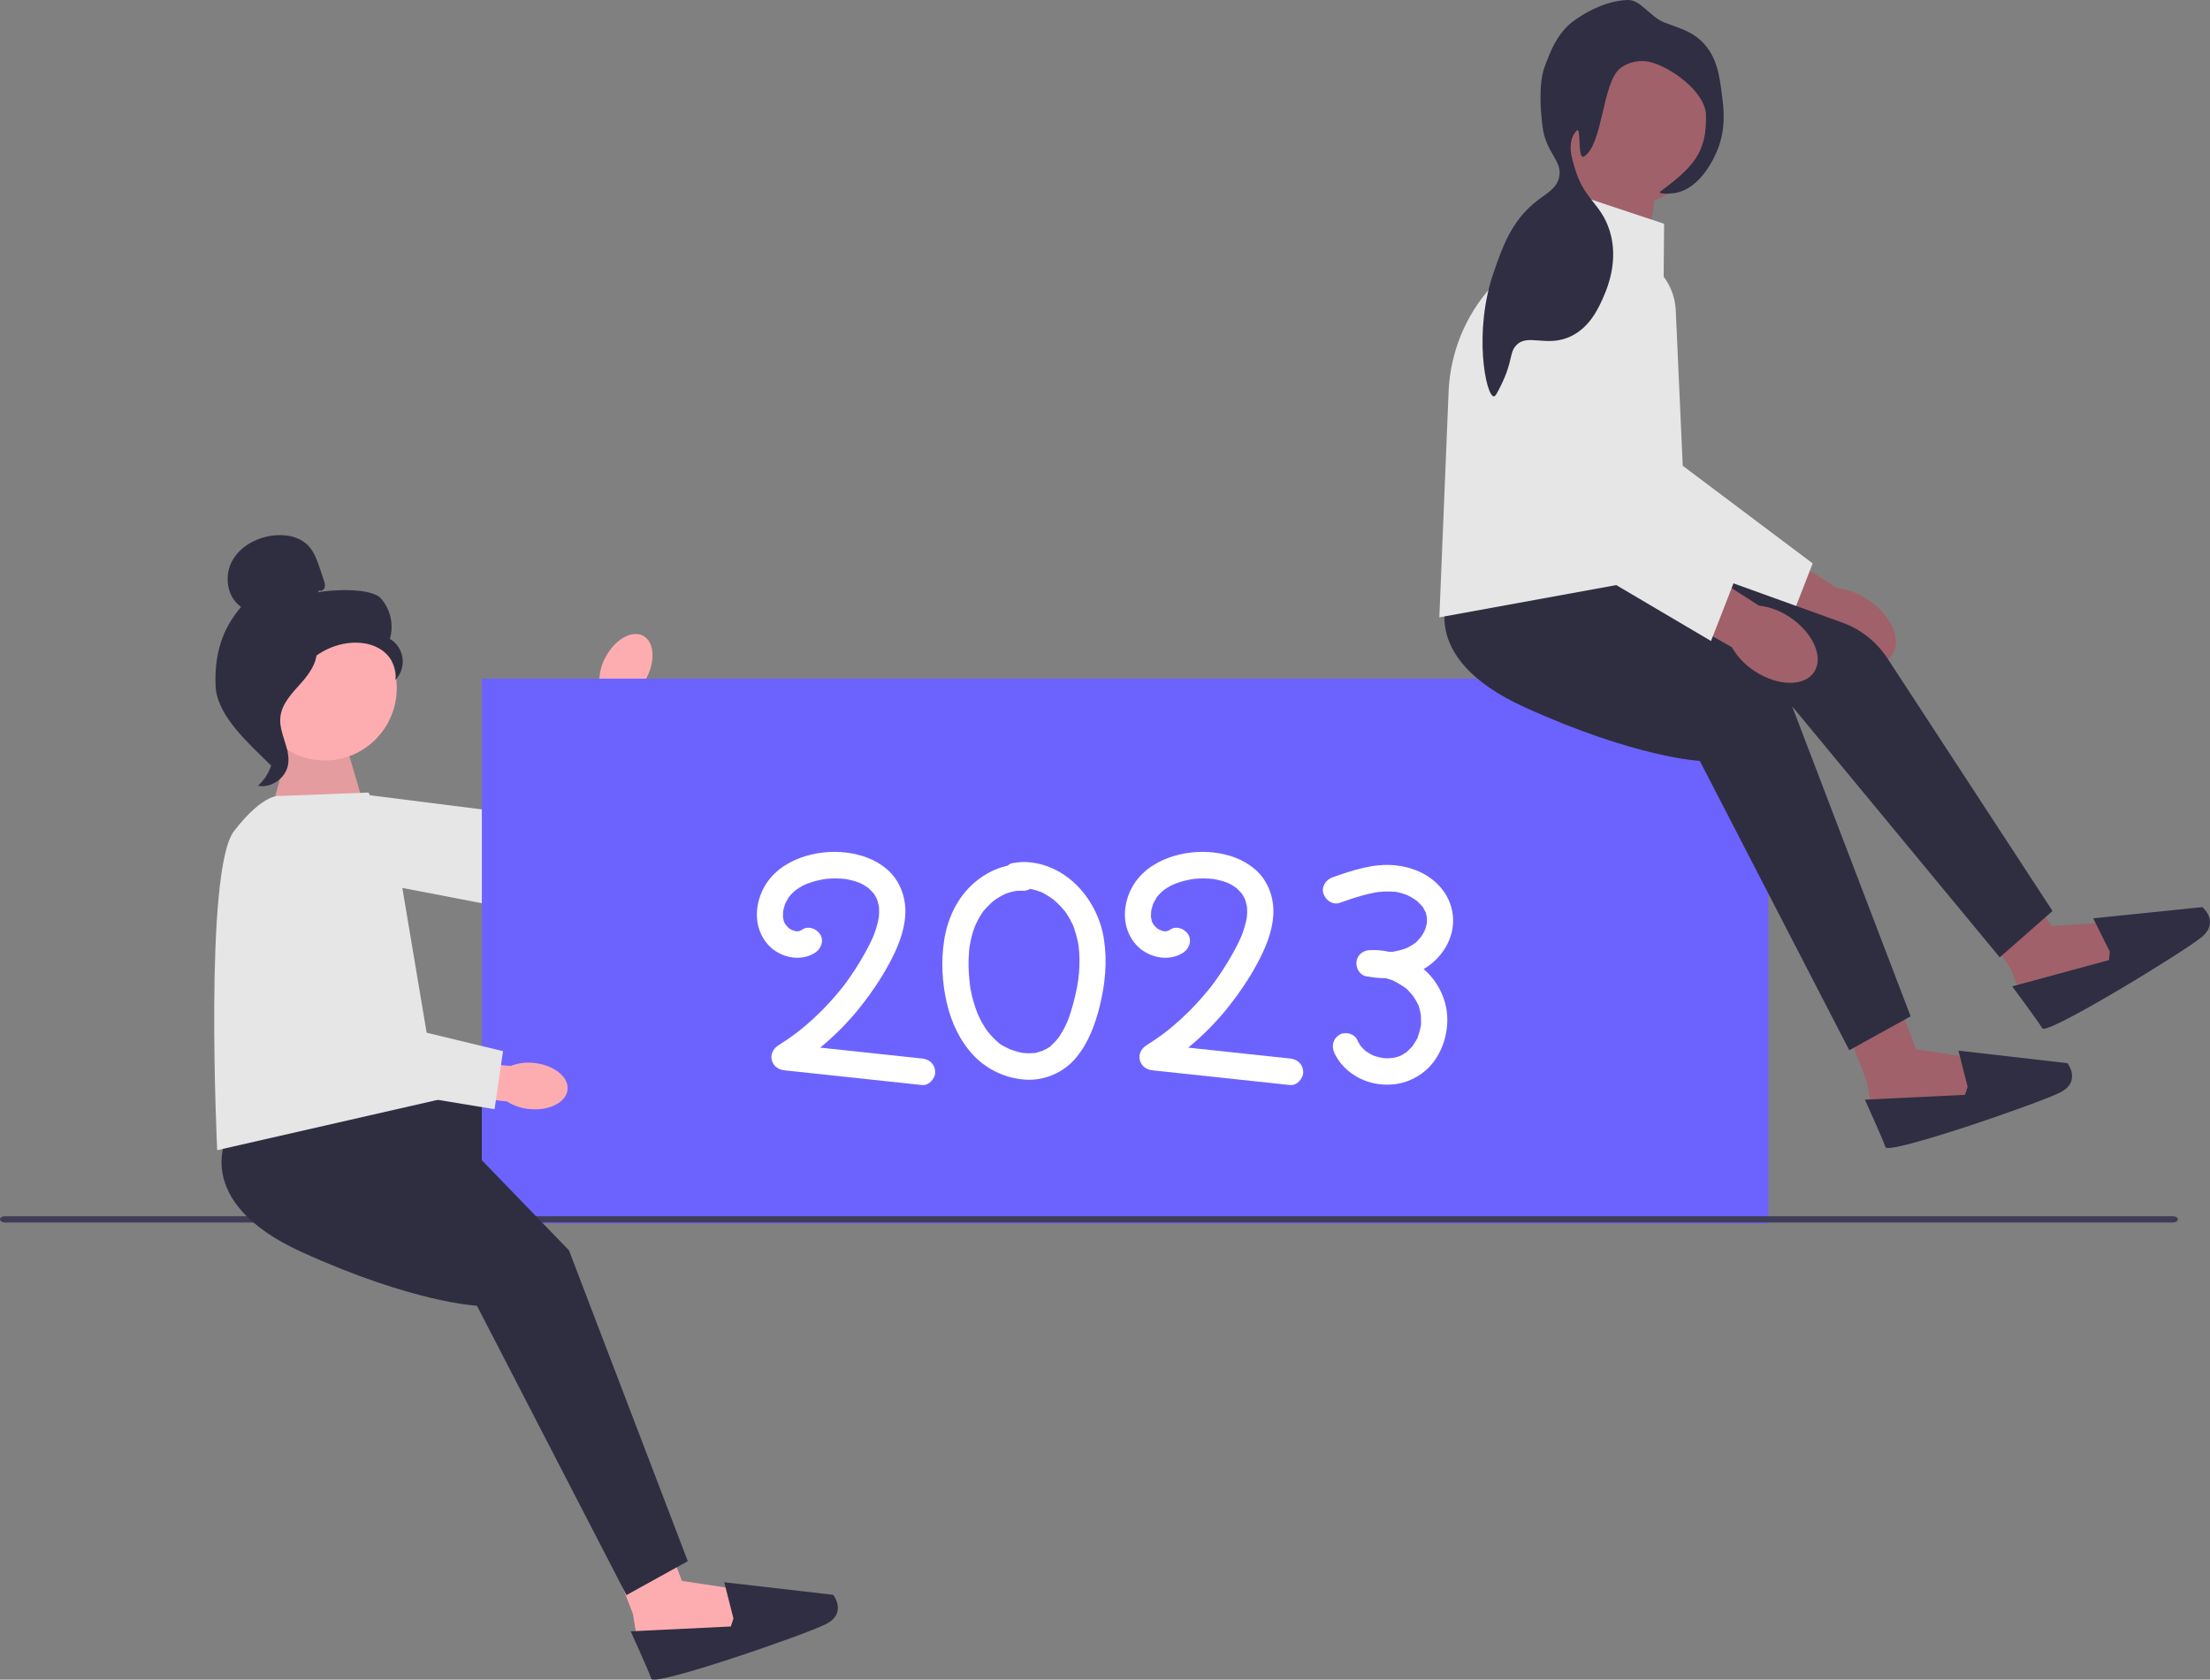 <svg width="855" height="650" viewBox="0 0 855 650" fill="none" xmlns="http://www.w3.org/2000/svg">
<rect x="0" y="0" width="855" height="650" fill="#808080" stroke="none"/>
<g id="2023 1" clip-path="url(#clip0_1_2)">
<path id="Vector" d="M338.438 455.791L360.8 457.834L388.572 472.075L393.152 455.56L397.152 434.651L388.819 424.741L374.424 434.651L344.327 431.347L338.438 455.791Z" fill="#FDADB0"/>
<path id="Vector_2" d="M154.87 424.092L137.681 474.83L261.343 439.156L341.168 461.617L352.945 435.853L264.615 398.198L196.185 426.268L154.87 424.092Z" fill="#2F2E41"/>
<path id="Vector_3" d="M391.081 433.756L393.699 435.738L377.449 466.79C377.449 466.79 388.426 473.256 391.697 473.256C394.969 473.256 406.13 409.313 404.822 399.869C403.513 390.425 395.007 393.458 395.007 393.458L376.646 432.621L391.081 433.756Z" fill="#2F2E41"/>
<g id="Group">
<path id="uuid-2097ce6a-60e4-4070-b039-3848d94fc891-44" d="M231.874 262.921L216.517 291.793L227.726 298.265L243.865 269.606C246.401 267.842 248.481 265.49 249.933 262.748C253.659 255.935 253.198 248.474 248.905 246.08C244.612 243.687 238.113 247.268 234.389 254.08C232.864 256.782 232.001 259.813 231.874 262.921Z" fill="#FDADB0"/>
<path id="Vector_4" d="M118.662 336.496L196.589 351.499L244.662 275.282L225.51 263.386L188.536 313.5L118.265 304.608L118.662 336.496Z" fill="#E6E6E6"/>
</g>
<path id="Vector_5" d="M684.17 262.627H186.412V473.481H684.17V262.627Z" fill="#6C63FF"/>
<path id="Vector_6" d="M104.065 316.71L112.571 286.321L133.509 286.982L140.706 311.425L104.065 316.71Z" fill="#FDADB0"/>
<path id="Vector_7" opacity="0.1" d="M104.065 316.71L112.571 286.321L133.509 286.982L140.706 311.425L104.065 316.71Z" fill="black"/>
<g id="Group_2">
<path id="Vector_8" d="M125.7 294.299C141.057 294.299 153.506 281.729 153.506 266.224C153.506 250.719 141.057 238.15 125.7 238.15C110.343 238.15 97.894 250.719 97.894 266.224C97.894 281.729 110.343 294.299 125.7 294.299Z" fill="#FDADB0"/>
<path id="Vector_9" d="M123.481 228.48L123.06 229.208C128.499 228.117 143.612 227.411 147.338 231.558C151.064 235.705 152.439 241.87 150.834 247.23C153.473 248.787 155.338 251.616 155.741 254.677C156.144 257.737 155.076 260.96 152.93 263.159C153.759 258.819 151.446 254.254 147.874 251.699C144.302 249.145 139.698 248.393 135.34 248.808C127.428 249.561 119.952 254.1 115.584 260.803C111.963 266.36 110.045 273.617 104.279 276.835C103.087 277.5 106.217 280.057 105.415 281.169C104.144 282.931 105.196 280.109 106.453 281.881C107.71 283.653 106.256 285.881 107.271 287.805C108.286 289.728 106.608 295.023 104.762 296.153C96.496 287.88 83.821 277.072 83.4 265.328C82.979 253.585 85.646 243.716 93.298 234.861C87.929 231.257 86.664 223.196 89.635 217.419C92.606 211.642 98.911 208.148 105.301 207.283C110.277 206.609 115.805 207.539 119.283 211.194C121.587 213.616 122.716 216.909 123.78 220.091C124.28 221.587 124.781 223.082 125.281 224.578C125.579 225.469 125.879 226.429 125.621 227.333C125.363 228.237 124.285 228.954 123.481 228.48Z" fill="#2F2E41"/>
<path id="Vector_10" d="M122.636 248.971L122.132 249.323C123.794 254.526 120.401 259.929 116.788 264C113.175 268.071 108.925 272.262 108.446 277.707C107.902 283.888 112.493 289.79 111.451 295.905C110.555 301.158 104.949 305.084 99.762 304.091C105.011 299.566 107.16 291.71 104.955 285.107C103.606 281.067 100.783 277.411 100.719 273.149C100.655 268.932 103.307 265.229 105.839 261.875C110.231 256.057 115.432 249.756 122.636 248.971Z" fill="#2F2E41"/>
</g>
<path id="Vector_11" d="M840.655 470.655H1.911C0.851 470.655 0 471.199 0 471.876C0 472.553 0.851 473.097 1.911 473.097H840.655C841.715 473.097 842.566 472.553 842.566 471.876C842.566 471.199 841.715 470.655 840.655 470.655Z" fill="#3F3D56"/>
<path id="Vector_12" d="M637.553 93.645L641.489 68.807L614.921 57.878L610.985 95.632L637.553 93.645Z" fill="#A0616A"/>
<g id="Group_3">
<path id="uuid-c40af7bd-5eb1-4e7e-b95c-4d1ae58f7257-45" d="M709.101 252.968C718.087 258.902 728.404 259.031 732.143 253.256C735.883 247.481 731.629 237.991 722.639 232.055C719.08 229.635 714.998 228.11 710.736 227.608L672.345 202.95L661.269 221.386L700.291 243.738C702.455 247.481 705.476 250.646 709.101 252.968Z" fill="#A0616A"/>
<path id="Vector_13" d="M623.222 97.871C609.149 99.037 599.357 112.511 602.477 126.415L618.495 197.799L692.216 241.314L701.289 218.029L651.008 180.24L648.316 120.176C647.721 106.905 636.334 96.784 623.222 97.871Z" fill="#E6E6E6"/>
</g>
<g id="Group_4">
<path id="Vector_14" d="M762.259 351.323L777.87 374.901L780.776 382.288L789.336 387.753L821.807 372.535L814.772 356.981L793.692 358.386L785.029 344.967L762.259 351.323Z" fill="#A0616A"/>
<path id="Vector_15" d="M816.247 368.293L815.923 371.543L778.468 381.712C778.468 381.712 788.469 395.151 790.141 397.947C791.814 400.743 844.434 368.66 851.683 362.714C858.932 356.768 852.041 351.048 852.041 351.048L809.818 355.375L816.247 368.293Z" fill="#2F2E43"/>
</g>
<path id="Vector_16" d="M589.548 219.706L585.389 229.631C585.389 229.631 576.316 257.877 622.817 267.802C669.318 277.726 693.513 273.528 693.513 273.528L773.662 370.483L794.077 352.542L730.222 254.794C726.027 248.372 719.878 243.5 712.702 240.913L616.512 206.233L589.548 219.706Z" fill="#2F2E41"/>
<g id="Group_5">
<path id="Vector_17" d="M712.071 392.387L722.345 418.783L723.624 426.625L730.833 433.808L765.771 425.929L762.183 409.218L741.29 406.053L735.66 391.078L712.071 392.387Z" fill="#A0616A"/>
<path id="Vector_18" d="M761.235 420.587L760.232 423.693L721.491 425.566C721.491 425.566 728.424 440.848 729.468 443.94C730.512 447.032 788.696 427.014 797.034 422.765C805.372 418.516 799.847 411.444 799.847 411.444L757.682 406.583L761.235 420.587Z" fill="#2F2E43"/>
</g>
<path id="Vector_19" d="M567.404 219.495L561.245 228.296C561.245 228.296 546.416 253.941 589.752 273.647C633.089 293.353 657.615 294.459 657.615 294.459L715.447 406.437L739.181 393.304L693.209 272.999L648.396 231.479L567.404 219.495Z" fill="#2F2E41"/>
<g id="Group_6">
<path id="Vector_20" d="M234.588 598.124L244.862 624.52L246.142 632.362L253.351 639.545L288.289 631.665L284.7 614.955L263.808 611.79L258.177 596.815L234.588 598.124Z" fill="#FDADB0"/>
<path id="Vector_21" d="M283.752 626.324L282.749 629.43L244.008 631.303C244.008 631.303 250.942 646.585 251.985 649.677C253.029 652.769 311.213 632.751 319.551 628.502C327.889 624.252 322.364 617.181 322.364 617.181L280.199 612.319L283.752 626.324Z" fill="#2F2E43"/>
</g>
<path id="Vector_22" d="M94.314 430.35L88.155 439.151C88.155 439.151 73.326 464.795 116.662 484.501C159.999 504.208 184.525 505.314 184.525 505.314L242.358 617.292L266.092 604.158L220.119 483.854L161.73 423.465L94.314 430.35Z" fill="#2F2E41"/>
<path id="Vector_23" d="M643.806 86.6L609.403 75.149L576.992 110.965C566.915 122.101 561.051 136.47 560.433 151.541L556.853 238.903L642.672 223.253C642.672 223.253 643.806 86.6 643.806 86.6Z" fill="#E6E6E6"/>
<g id="Group_7">
<path id="uuid-95e9a552-5b77-4d28-a5fe-15ca0c9b439e-46" d="M678.838 259.718C687.824 265.652 698.141 265.781 701.881 260.006C705.62 254.231 701.366 244.741 692.376 238.806C688.817 236.385 684.735 234.86 680.473 234.359L642.082 209.701L631.006 228.137L670.028 250.488C672.192 254.231 675.213 257.396 678.838 259.718Z" fill="#A0616A"/>
<path id="Vector_24" d="M592.959 104.622C578.886 105.788 569.094 119.261 572.214 133.166L588.232 204.549L661.953 248.064L671.026 224.78L620.745 186.99L618.053 126.926C617.458 113.655 606.072 103.535 592.959 104.622Z" fill="#E6E6E6"/>
</g>
<path id="Vector_25" d="M629.871 79.296C646.653 79.296 660.257 65.56 660.257 48.616C660.257 31.672 646.653 17.936 629.871 17.936C613.09 17.936 599.485 31.672 599.485 48.616C599.485 65.56 613.09 79.296 629.871 79.296Z" fill="#A0616A"/>
<path id="Vector_26" d="M644.328 8.867C651.021 11.242 654.851 12.602 658.359 16.014C664.285 21.778 665.263 29.481 666.171 36.638C666.882 42.237 667.801 49.476 664.554 57.747C663.446 60.57 658.07 73.146 647.781 74.735C645.76 75.047 641.016 75.129 642.383 74.11C655.039 64.676 660.44 58.981 659.997 44.442C659.722 35.409 646.05 25.655 637.932 23.902C634.512 23.163 629.96 23.838 626.695 26.544C619.872 32.2 620.163 55.586 612.969 60.474C610.01 62.485 611.982 48.333 609.897 50.628C605.783 55.156 608.422 62.091 609.161 64.732C612.667 77.259 619.278 78.485 622.703 89.183C626.4 100.733 621.747 111.606 620.643 114.185C618.723 118.671 615.429 126.369 607.902 130.062C598.348 134.75 590.817 128.645 586.376 133.879C583.893 136.804 585.236 139.903 580.751 149.002C579.287 151.973 578.555 153.458 577.907 153.406C574.841 153.156 569.876 128.372 577.906 105.291C581.276 95.604 584.577 86.114 593.427 78.693C598.106 74.77 602.03 73.358 603.147 68.776C604.743 62.231 598.117 59.437 596.789 49.109C595.88 42.046 595.243 31.945 597.713 25.47C600.045 19.356 602.07 14.048 607.37 9.236C608.643 8.08 618.918 0.223 629.812 0.001C634.828 -0.101 638.513 6.804 644.328 8.867Z" fill="#2F2E43"/>
<g id="Group_8">
<path id="Vector_27" d="M332.583 341.658C332.598 341.665 332.612 341.672 332.627 341.679C332.616 341.673 332.605 341.668 332.595 341.663C332.591 341.661 332.587 341.659 332.583 341.658Z" fill="white"/>
<path id="Vector_28" d="M309.797 360.085C309.635 360.06 309.484 360.124 309.39 360.198C309.534 360.157 309.662 360.125 309.758 360.109C309.771 360.101 309.784 360.093 309.797 360.085Z" fill="white"/>
<path id="Vector_29" d="M356.727 409.639C343.593 408.233 330.46 406.828 317.326 405.422C323.205 400.583 328.576 395.114 333.284 389.116C337.249 384.066 340.849 378.754 343.907 373.093C347.179 367.035 349.978 360.5 350.26 353.509C350.517 347.121 348.019 340.53 343.118 336.37C338.616 332.55 333.214 330.66 327.438 329.94C315.759 328.485 301.13 332.643 295.355 343.833C291.797 350.728 291.704 359.198 296.877 365.287C301.299 370.493 309.623 372.517 315.477 368.602C317.69 367.122 318.844 364.002 317.3 361.583C315.877 359.355 312.718 358.158 310.348 359.743C310.169 359.863 309.981 359.97 309.798 360.085C309.831 360.09 309.864 360.09 309.897 360.103C309.874 360.094 309.822 360.099 309.759 360.109C309.73 360.127 309.7 360.144 309.672 360.163C309.245 360.449 309.237 360.321 309.39 360.198C309.159 360.265 308.91 360.349 308.742 360.406C308.576 360.407 308.41 360.416 308.244 360.412C308.132 360.409 307.762 360.348 307.662 360.339C307.565 360.316 307.482 360.296 307.45 360.287C307.238 360.232 306.643 359.925 306.366 359.902C306.346 359.892 306.325 359.882 306.305 359.872C306.116 359.77 305.929 359.663 305.746 359.55C305.566 359.44 305.395 359.314 305.215 359.203C305.212 359.201 305.211 359.199 305.209 359.197C304.842 358.833 304.481 358.472 304.127 358.097C304.022 357.88 303.841 357.665 303.723 357.46C303.614 357.269 303.521 357.069 303.414 356.877C303.319 356.707 303.276 356.633 303.254 356.599C303.135 356.15 303.053 355.581 303.009 355.369C302.982 355.239 302.924 355.03 302.895 354.844C302.908 354.643 302.919 354.418 302.917 354.304C302.904 353.754 302.934 353.21 302.972 352.663C302.973 352.659 302.974 352.658 302.975 352.654C303.052 352.348 303.095 352.03 303.169 351.722C303.303 351.165 303.467 350.614 303.657 350.073C303.681 350.005 303.707 349.911 303.731 349.818C303.845 349.54 304 349.262 304.13 349.011C304.394 348.501 304.682 348.004 304.992 347.521C305.09 347.369 305.198 347.157 305.319 346.978C305.356 346.945 305.393 346.91 305.428 346.869C305.844 346.396 306.249 345.926 306.7 345.487C306.899 345.294 307.102 345.105 307.308 344.921C307.455 344.79 307.664 344.618 307.783 344.52C308.753 343.809 309.774 343.172 310.844 342.624C311.069 342.508 311.906 342.145 312.026 342.079C312.674 341.83 313.323 341.585 313.986 341.378C315.162 341.011 316.358 340.714 317.565 340.475C318.124 340.363 318.712 340.229 319.286 340.167C319.314 340.164 319.329 340.163 319.363 340.159C319.693 340.125 320.022 340.087 320.352 340.058C322.55 339.866 324.717 339.95 326.91 340.137C327.083 340.166 327.257 340.193 327.43 340.223C327.985 340.321 328.538 340.435 329.086 340.565C330.17 340.824 331.241 341.147 332.284 341.543C332.258 341.533 332.419 341.594 332.583 341.658C332.376 341.557 332.227 341.475 332.595 341.663C332.748 341.722 332.9 341.782 332.899 341.787C332.894 341.803 332.761 341.743 332.628 341.68C332.667 341.699 332.689 341.711 332.739 341.736C333.175 341.96 333.617 342.169 334.045 342.41C334.515 342.675 334.976 342.958 335.423 343.261C335.587 343.372 335.746 343.49 335.908 343.603C335.917 343.611 335.922 343.616 335.932 343.625C336.657 344.291 337.293 345.018 337.979 345.714C338.087 345.884 338.205 346.048 338.313 346.219C338.671 346.784 338.964 347.374 339.268 347.97C339.273 347.979 339.274 347.981 339.278 347.989C339.35 348.198 339.431 348.448 339.451 348.508C339.676 349.197 339.826 349.891 339.985 350.596C340.004 350.681 340.016 350.734 340.03 350.792C340.058 351.052 340.069 351.32 340.083 351.573C340.127 352.362 340.123 353.153 340.076 353.942C340.059 354.231 340.027 354.518 340.008 354.807C340.004 354.879 340.001 354.934 339.998 354.987C339.986 355.041 339.974 355.101 339.959 355.176C339.843 355.754 339.744 356.333 339.611 356.907C339.257 358.432 338.786 359.928 338.239 361.393C338.108 361.743 337.971 362.089 337.834 362.437C337.831 362.445 337.829 362.449 337.825 362.457C337.526 363.138 337.219 363.814 336.896 364.484C336.278 365.769 335.615 367.032 334.933 368.283C333.664 370.608 332.308 372.885 330.868 375.108C330.15 376.216 329.412 377.311 328.653 378.391C328.294 378.903 327.93 379.411 327.562 379.915C327.358 380.195 327.152 380.474 326.945 380.753C326.893 380.822 326.584 381.23 326.434 381.43C326.286 381.619 326.1 381.86 326.099 381.861C325.842 382.188 325.584 382.513 325.324 382.837C324.847 383.43 324.363 384.017 323.874 384.599C322.941 385.709 321.985 386.8 321.007 387.87C318.964 390.105 316.824 392.25 314.594 394.295C313.483 395.315 312.349 396.31 311.194 397.279C310.67 397.718 310.141 398.153 309.608 398.582C309.377 398.768 309.144 398.951 308.911 399.135C308.812 399.211 308.556 399.409 308.375 399.546C305.985 401.359 303.513 403.057 300.972 404.647C299.126 405.803 297.937 408.256 298.637 410.44C299.38 412.758 301.206 413.957 303.537 414.207C321.267 416.104 338.997 418.001 356.727 419.899C359.379 420.182 361.922 417.337 361.808 414.769C361.674 411.747 359.568 409.943 356.727 409.639ZM303.532 357.188C303.428 357.133 303.339 356.913 303.264 356.642C303.341 356.804 303.538 357.192 303.532 357.188ZM339.157 347.686C339.169 347.684 339.22 347.822 339.276 347.984C339.207 347.841 339.139 347.688 339.157 347.686ZM339.297 348.026C339.456 348.34 339.388 348.214 339.297 348.026ZM337.836 362.433C338.209 361.585 337.913 362.24 337.836 362.433Z" fill="white"/>
<path id="Vector_30" d="M474.961 341.658C474.975 341.665 474.989 341.672 475.004 341.679C474.993 341.673 474.982 341.668 474.972 341.663C474.968 341.661 474.965 341.66 474.961 341.658Z" fill="white"/>
<path id="Vector_31" d="M452.174 360.085C452.012 360.06 451.862 360.124 451.768 360.198C451.911 360.157 452.04 360.125 452.135 360.109C452.148 360.101 452.161 360.093 452.174 360.085Z" fill="white"/>
<path id="Vector_32" d="M499.105 409.639C485.971 408.233 472.837 406.828 459.703 405.422C465.582 400.583 470.954 395.114 475.662 389.116C479.626 384.066 483.227 378.754 486.284 373.093C489.557 367.035 492.355 360.5 492.637 353.509C492.895 347.121 490.396 340.53 485.495 336.37C480.993 332.55 475.591 330.66 469.816 329.94C458.136 328.485 443.508 332.643 437.733 343.833C434.174 350.728 434.082 359.198 439.255 365.287C443.677 370.493 452.001 372.517 457.855 368.602C460.067 367.122 461.222 364.002 459.677 361.583C458.255 359.355 455.096 358.158 452.726 359.743C452.546 359.863 452.358 359.97 452.175 360.085C452.208 360.09 452.241 360.09 452.274 360.103C452.252 360.094 452.199 360.099 452.136 360.109C452.107 360.127 452.077 360.144 452.049 360.163C451.622 360.449 451.614 360.321 451.768 360.198C451.537 360.265 451.287 360.349 451.12 360.406C450.954 360.407 450.788 360.416 450.622 360.412C450.51 360.409 450.139 360.348 450.039 360.339C449.943 360.316 449.859 360.296 449.827 360.287C449.615 360.232 449.02 359.925 448.743 359.902C448.723 359.892 448.702 359.882 448.682 359.872C448.493 359.77 448.307 359.663 448.124 359.55C447.943 359.44 447.772 359.314 447.592 359.203C447.59 359.201 447.589 359.199 447.586 359.197C447.22 358.833 446.859 358.472 446.504 358.097C446.4 357.88 446.218 357.665 446.101 357.46C445.991 357.269 445.898 357.069 445.791 356.877C445.697 356.707 445.654 356.633 445.631 356.599C445.512 356.15 445.431 355.581 445.387 355.369C445.359 355.239 445.302 355.03 445.272 354.844C445.286 354.642 445.297 354.418 445.294 354.304C445.281 353.754 445.312 353.21 445.35 352.663C445.351 352.659 445.351 352.658 445.352 352.654C445.429 352.348 445.473 352.03 445.547 351.722C445.681 351.164 445.845 350.614 446.034 350.073C446.058 350.005 446.085 349.911 446.109 349.818C446.223 349.54 446.378 349.261 446.507 349.011C446.771 348.501 447.059 348.004 447.37 347.521C447.468 347.368 447.575 347.157 447.697 346.978C447.733 346.945 447.77 346.909 447.806 346.869C448.222 346.396 448.627 345.926 449.078 345.487C449.276 345.294 449.48 345.105 449.686 344.921C449.832 344.79 450.042 344.618 450.16 344.52C451.131 343.809 452.152 343.172 453.222 342.624C453.447 342.508 454.284 342.144 454.404 342.079C455.052 341.829 455.7 341.585 456.364 341.378C457.539 341.011 458.736 340.714 459.943 340.475C460.502 340.363 461.089 340.229 461.663 340.167C461.692 340.164 461.706 340.163 461.74 340.159C462.07 340.125 462.399 340.087 462.73 340.058C464.928 339.866 467.094 339.95 469.287 340.137C469.461 340.166 469.634 340.193 469.808 340.223C470.363 340.321 470.915 340.435 471.464 340.565C472.548 340.824 473.618 341.147 474.661 341.543C474.635 341.533 474.797 341.594 474.961 341.658C474.754 341.557 474.605 341.475 474.973 341.663C475.126 341.722 475.278 341.782 475.277 341.787C475.272 341.803 475.138 341.743 475.005 341.679C475.044 341.699 475.067 341.711 475.116 341.736C475.553 341.96 475.995 342.169 476.423 342.41C476.893 342.675 477.353 342.958 477.801 343.261C477.964 343.372 478.124 343.49 478.286 343.603C478.295 343.611 478.3 343.616 478.31 343.625C479.035 344.291 479.67 345.018 480.356 345.714C480.465 345.884 480.583 346.048 480.691 346.219C481.049 346.784 481.342 347.374 481.646 347.97C481.65 347.979 481.651 347.981 481.656 347.989C481.728 348.198 481.809 348.448 481.828 348.508C482.053 349.197 482.203 349.891 482.362 350.596C482.381 350.681 482.394 350.735 482.407 350.793C482.436 351.053 482.447 351.32 482.461 351.573C482.505 352.362 482.501 353.153 482.454 353.942C482.437 354.231 482.404 354.518 482.386 354.807C482.381 354.879 482.379 354.934 482.376 354.987C482.364 355.041 482.351 355.101 482.336 355.176C482.22 355.754 482.122 356.333 481.989 356.907C481.635 358.432 481.164 359.928 480.616 361.393C480.485 361.743 480.348 362.09 480.211 362.438C480.208 362.446 480.207 362.449 480.203 362.457C479.904 363.138 479.596 363.814 479.274 364.484C478.655 365.769 477.993 367.032 477.31 368.282C476.041 370.608 474.685 372.885 473.246 375.108C472.528 376.216 471.789 377.311 471.03 378.391C470.671 378.902 470.308 379.411 469.94 379.915C469.736 380.195 469.53 380.474 469.323 380.753C469.271 380.822 468.964 381.227 468.813 381.428C468.665 381.618 468.478 381.86 468.476 381.861C468.22 382.188 467.962 382.513 467.701 382.837C467.224 383.43 466.741 384.017 466.252 384.599C465.318 385.709 464.363 386.8 463.385 387.87C461.341 390.104 459.201 392.25 456.972 394.295C455.86 395.315 454.727 396.31 453.572 397.279C453.047 397.718 452.519 398.153 451.986 398.582C451.754 398.768 451.521 398.952 451.288 399.136C451.187 399.213 450.933 399.41 450.753 399.546C448.362 401.359 445.89 403.057 443.35 404.647C441.504 405.803 440.315 408.255 441.015 410.44C441.758 412.758 443.584 413.957 445.914 414.207C463.645 416.104 481.375 418.001 499.105 419.899C501.757 420.182 504.3 417.336 504.186 414.769C504.052 411.747 501.946 409.943 499.105 409.639ZM445.91 357.188C445.806 357.133 445.717 356.914 445.642 356.642C445.719 356.805 445.916 357.192 445.91 357.188ZM481.534 347.686C481.546 347.684 481.598 347.822 481.654 347.984C481.585 347.841 481.516 347.688 481.534 347.686ZM481.675 348.027C481.833 348.339 481.766 348.215 481.675 348.027ZM480.213 362.435C480.588 361.58 480.288 362.244 480.213 362.435Z" fill="white"/>
<path id="Vector_33" d="M397.622 333.628C395.679 333.484 393.791 333.704 391.867 333.975C391.102 334.083 390.422 334.461 389.855 334.995C384.425 336.159 379.383 339.087 375.412 343.007C369.817 348.531 366.456 356.096 365.277 363.846C364.042 371.958 364.457 380.291 366.331 388.28C368.081 395.738 371.434 402.969 376.737 408.529C381.946 413.991 389.167 417.322 396.647 417.809C404.097 418.293 411.49 415.107 416.296 409.341C421.094 403.584 423.714 396.431 425.497 389.208C427.572 380.804 428.408 372.172 427.112 363.583C424.844 348.556 413.235 334.783 397.622 333.628ZM378.297 392.476C378.197 392.247 378.017 391.748 378.297 392.476ZM417.434 376.516C417.366 377.329 417.276 378.14 417.176 378.95C417.141 379.192 417.079 379.639 417.067 379.717C416.973 380.324 416.871 380.929 416.761 381.534C416.159 384.851 415.352 388.14 414.344 391.355C413.921 392.705 413.503 394.128 412.915 395.425C412.882 395.491 412.849 395.558 412.827 395.606C412.665 395.959 412.51 396.315 412.344 396.666C411.959 397.48 411.546 398.28 411.101 399.062C410.724 399.726 410.324 400.377 409.897 401.009C409.756 401.219 409.605 401.422 409.466 401.632C409.436 401.677 409.415 401.709 409.393 401.744C409.377 401.762 409.366 401.775 409.349 401.795C408.863 402.368 408.382 402.938 407.855 403.474C407.593 403.74 407.324 404 407.048 404.252C406.865 404.42 406.678 404.584 406.488 404.745C406.055 405.099 406.106 405.066 406.639 404.644C406.721 404.957 404.118 406.314 403.317 406.653C403.184 406.685 403.051 406.72 402.976 406.746C402.634 406.865 402.288 406.974 401.939 407.072C401.477 407.202 400.269 407.683 399.822 407.534C400.034 407.507 400.245 407.479 400.457 407.451C400.217 407.48 399.977 407.504 399.736 407.524C399.375 407.555 399.012 407.575 398.65 407.586C397.921 407.607 397.192 407.59 396.465 407.537C396.203 407.517 395.943 407.487 395.683 407.462C395.664 407.458 395.651 407.455 395.63 407.451C394.783 407.274 393.94 407.111 393.107 406.873C392.388 406.667 391.694 406.406 390.989 406.162C390.951 406.15 390.925 406.141 390.894 406.13C390.645 406.014 390.394 405.903 390.147 405.782C388.959 405.2 387.362 404.49 386.321 403.549C386.236 403.452 386.107 403.316 386.007 403.233C385.769 403.033 385.534 402.83 385.304 402.622C384.726 402.1 384.174 401.549 383.644 400.978C383.167 400.464 382.721 399.925 382.278 399.382C382.146 399.213 381.941 398.95 381.888 398.874C381.653 398.544 381.426 398.21 381.204 397.872C380.314 396.516 379.524 395.094 378.824 393.629C378.648 393.261 378.485 392.888 378.314 392.517C378.311 392.509 378.306 392.497 378.301 392.488C377.975 391.635 377.647 390.786 377.359 389.919C376.341 386.853 375.447 383.529 375.154 380.299C375.142 380.171 375.131 380.056 375.125 380.003C375.094 379.731 375.065 379.459 375.038 379.187C374.948 378.303 374.875 377.418 374.821 376.531C374.712 374.751 374.677 372.966 374.729 371.183C374.759 370.145 374.819 369.107 374.912 368.072C374.952 367.63 375.002 367.189 375.049 366.747C375.09 366.47 375.133 366.193 375.18 365.917C375.495 364.033 375.934 362.17 376.517 360.351C376.651 359.933 376.792 359.517 376.942 359.104C376.997 358.949 377.432 357.901 377.405 357.933C377.715 357.249 378.038 356.572 378.393 355.911C378.828 355.1 379.301 354.311 379.813 353.547C380.01 353.253 380.222 352.838 380.48 352.596C380.303 352.762 380.209 352.85 380.154 352.903C380.273 352.788 380.535 352.533 380.637 352.409C381.793 351.002 383.088 349.761 384.465 348.579C384.492 348.556 384.509 348.54 384.532 348.521C384.57 348.496 384.607 348.471 384.657 348.438C384.975 348.223 385.283 347.992 385.604 347.78C386.348 347.288 387.117 346.835 387.91 346.426C388.226 346.262 388.549 346.113 388.87 345.959C389.071 345.88 389.272 345.803 389.475 345.73C390.185 345.476 390.908 345.256 391.641 345.078C392.007 344.989 392.375 344.91 392.746 344.841C392.846 344.823 392.946 344.808 393.046 344.791C393.105 344.785 393.173 344.778 393.262 344.768C394.152 344.732 395.025 344.682 395.917 344.719C396.825 344.756 397.716 344.479 398.495 343.997C398.654 344.026 398.814 344.053 398.973 344.086C399.746 344.247 400.51 344.449 401.263 344.691C401.611 344.803 401.956 344.924 402.299 345.052C402.355 345.073 402.437 345.096 402.524 345.119C403.109 345.273 403.744 345.71 404.263 345.994C404.862 346.321 405.447 346.67 406.019 347.042C406.333 347.246 406.642 347.456 406.947 347.673C407.118 347.793 407.286 347.917 407.454 348.042C408.502 348.928 409.511 349.843 410.449 350.851C410.967 351.409 411.451 351.993 411.938 352.579C411.957 352.602 411.969 352.616 411.986 352.635C412.009 352.671 412.032 352.706 412.064 352.752C412.313 353.12 412.574 353.478 412.818 353.849C413.616 355.063 414.329 356.335 414.942 357.654C414.966 357.706 415.017 357.807 415.072 357.915C415.248 358.287 415.377 358.705 415.514 359.088C415.819 359.941 416.092 360.805 416.333 361.677C416.574 362.547 416.782 363.426 416.961 364.311C417.051 364.753 417.132 365.197 417.207 365.642C417.221 365.726 417.281 366.159 417.316 366.394C417.511 368.087 417.619 369.79 417.632 371.494C417.644 373.17 417.574 374.846 417.434 376.516Z" fill="white"/>
<path id="Vector_34" d="M561.616 360.903C563.261 354.255 561.255 347.468 556.579 342.571C552.186 337.972 546.078 335.515 539.873 334.868C531.559 334.001 523.292 336.793 515.554 339.506C513.049 340.384 511.122 343.06 512.005 345.816C512.807 348.319 515.567 350.342 518.255 349.399C521.229 348.357 524.209 347.32 527.249 346.49C528.722 346.088 530.209 345.732 531.71 345.454C532.024 345.395 532.34 345.345 532.654 345.289C532.758 345.27 532.84 345.255 532.912 345.241C532.929 345.24 532.94 345.239 532.961 345.236C533.832 345.147 534.699 345.056 535.575 345.017C537.016 344.952 538.437 345.02 539.873 345.128C540.039 345.141 540.125 345.145 540.182 345.148C540.367 345.195 540.547 345.249 540.655 345.271C541.247 345.392 541.834 345.537 542.414 345.706C542.961 345.865 543.492 346.062 544.03 346.246C543.999 346.223 543.974 346.207 543.938 346.18C543.992 346.221 544.073 346.253 544.149 346.288C544.227 346.315 544.288 346.346 544.338 346.376C544.43 346.412 544.526 346.447 544.6 346.483C545.688 347.002 546.736 347.611 547.721 348.309C547.818 348.379 547.915 348.449 548.012 348.52C548.073 348.565 548.101 348.586 548.143 348.618C548.247 348.716 548.342 348.815 548.372 348.842C548.769 349.195 549.15 349.566 549.514 349.954C549.715 350.169 549.902 350.395 550.1 350.611C550.737 351.308 550.02 350.44 549.958 350.398C550.361 350.668 550.768 351.599 550.999 352.011C551.141 352.266 551.264 352.529 551.402 352.785C551.576 353.109 551.61 353.156 551.583 353.088C551.707 353.5 551.798 354.007 551.846 354.2C551.904 354.431 551.948 354.665 552.001 354.897C552.004 354.909 552.005 354.916 552.008 354.928C552.033 355.597 552.078 356.251 552.037 356.924C552.03 357.053 551.978 357.31 551.965 357.498C551.956 357.539 551.95 357.58 551.941 357.621C551.826 358.179 551.679 358.729 551.504 359.271C551.499 359.285 551.47 359.38 551.434 359.495C551.464 359.355 551.188 360.105 551.158 360.166C550.878 360.742 550.565 361.302 550.225 361.844C550.055 362.115 549.858 362.372 549.69 362.644C549.682 362.657 549.683 362.657 549.677 362.669C549.672 362.674 549.671 362.675 549.666 362.68C549.326 363.067 548.996 363.461 548.636 363.831C548.523 363.946 548.002 364.564 547.608 364.908C547.636 364.867 547.582 364.88 547.339 365.046C547.023 365.263 546.713 365.487 546.389 365.692C545.682 366.139 544.947 366.508 544.203 366.883C544.197 366.886 544.187 366.89 544.18 366.893C544.21 366.883 544.227 366.876 544.26 366.865C544.23 366.875 544.2 366.887 544.17 366.898C544.017 366.968 543.737 367.061 543.784 367.038C543.55 367.126 543.316 367.215 543.078 367.295C542.348 367.538 541.605 367.741 540.854 367.909C540.512 367.986 540.169 368.057 539.824 368.119C539.616 368.157 539.408 368.192 539.2 368.223C538.821 368.281 538.922 368.267 539.505 368.181C538.954 368.406 538.09 368.328 537.481 368.341C534.957 367.784 532.366 367.557 529.791 367.7C527.249 367.842 525.147 369.544 524.801 372.148C524.488 374.498 525.951 377.291 528.44 377.777C530.994 378.275 533.557 378.548 536.102 378.554C536.541 378.671 536.978 378.797 537.41 378.937C537.886 379.092 538.626 379.248 539.063 379.53C539.128 379.57 539.191 379.607 539.243 379.631C539.573 379.788 539.898 379.951 540.221 380.121C540.757 380.404 541.283 380.707 541.798 381.029C542.106 381.222 542.41 381.421 542.71 381.627C542.969 381.805 544.334 382.563 543.138 381.908C544.196 382.488 545.229 383.758 546.02 384.654C546.216 384.876 546.607 385.208 546.719 385.484C546.601 385.329 546.484 385.173 546.367 385.018C546.512 385.211 546.653 385.407 546.791 385.605C547.205 386.2 547.591 386.816 547.943 387.45C548.12 387.768 548.288 388.091 548.448 388.419C548.5 388.529 548.552 388.638 548.605 388.748C548.837 389.27 548.81 389.191 548.521 388.51C548.824 388.876 548.95 389.669 549.091 390.135C549.29 390.794 549.453 391.464 549.582 392.14C549.603 392.253 549.623 392.366 549.644 392.479C549.661 392.588 549.674 392.664 549.683 392.723C549.699 392.922 549.711 393.109 549.715 393.167C549.742 393.525 549.868 397.292 549.626 397.303C549.599 397.304 549.853 395.967 549.665 396.966C549.6 397.305 549.546 397.646 549.474 397.984C549.309 398.771 549.1 399.549 548.851 400.314C548.761 400.586 548.666 400.856 548.567 401.125C548.476 401.37 548.467 401.499 548.488 401.547C548.271 402.019 547.869 402.59 547.723 402.854C547.446 403.35 547.15 403.835 546.834 404.306C546.681 404.533 546.467 404.977 546.244 405.136C546.697 404.549 546.751 404.469 546.407 404.895C546.262 405.069 546.114 405.239 545.963 405.407C545.547 405.869 545.109 406.309 544.649 406.725C544.604 406.766 544.515 406.86 544.419 406.959C544.265 407.074 544.111 407.187 543.953 407.297C543.403 407.681 542.83 408.033 542.237 408.347C542.055 408.443 541.868 408.528 541.686 408.623C541.588 408.66 541.49 408.7 541.391 408.735C540.787 408.952 540.171 409.132 539.546 409.278C539.332 409.328 539.116 409.367 538.9 409.409C538.935 409.415 538.965 409.418 539.002 409.426C538.962 409.417 538.91 409.422 538.866 409.416C538.779 409.433 538.691 409.451 538.604 409.47C538.277 409.539 538.235 409.456 538.394 409.408C537.947 409.443 537.452 409.548 537.078 409.553C536.436 409.561 535.794 409.536 535.154 409.479C534.868 409.333 534.244 409.328 533.951 409.262C533.323 409.12 532.701 408.946 532.09 408.742C531.817 408.651 531.549 408.547 531.279 408.448C531.162 408.393 531.045 408.34 530.929 408.283C530.356 408 529.797 407.687 529.256 407.345C528.987 407.174 528.73 406.986 528.463 406.812C528.437 406.793 528.431 406.789 528.409 406.773C528.353 406.726 528.296 406.681 528.241 406.633C527.721 406.183 527.229 405.701 526.77 405.188C526.702 405.111 526.454 404.752 526.322 404.635C526.253 404.533 526.183 404.433 526.117 404.33C525.708 403.696 525.358 403.033 525.043 402.347C523.923 399.904 520.246 399.104 518.091 400.507C515.598 402.13 515.07 404.913 516.269 407.525C519.042 413.572 525.186 417.892 531.565 419.224C538.66 420.706 545.736 419.131 551.323 414.425C556.71 409.888 559.596 402.72 559.912 395.754C560.243 388.451 557.252 381.292 552.084 376.218C551.655 375.797 551.209 375.394 550.755 375C555.998 372.038 560.161 366.779 561.616 360.903ZM539.59 345.081C539.692 345.05 539.864 345.077 540.043 345.116C539.857 345.095 539.616 345.073 539.59 345.081ZM547.831 348.378C547.895 348.394 548.016 348.497 548.128 348.603C548.052 348.546 547.959 348.474 547.831 348.378ZM551.309 352.521C551.412 352.6 551.504 352.825 551.583 353.088C551.537 352.971 551.322 352.531 551.309 352.521ZM544.008 407.279C544.14 407.177 544.272 407.075 544.405 406.973C544.256 407.124 544.09 407.281 544.008 407.279ZM549.614 392.137C549.63 392.138 549.65 392.323 549.668 392.537C549.654 392.431 549.637 392.302 549.614 392.137Z" fill="white"/>
<path id="Vector_35" d="M538.866 409.416C538.877 409.414 538.888 409.411 538.9 409.409C538.665 409.368 538.491 409.379 538.394 409.408C538.564 409.395 538.72 409.398 538.866 409.416Z" fill="white"/>
<path id="Vector_36" d="M544.179 366.893C543.923 366.983 543.807 367.027 543.784 367.038C543.912 366.99 544.04 366.944 544.169 366.898C544.172 366.896 544.176 366.894 544.179 366.893Z" fill="white"/>
<path id="Vector_37" d="M544.14 346.284C544.103 346.271 544.067 346.258 544.03 346.246C544.489 346.575 544.532 346.492 544.338 346.375C544.268 346.348 544.215 346.317 544.149 346.288C544.146 346.287 544.144 346.285 544.14 346.284Z" fill="white"/>
</g>
<path id="Vector_38" d="M108.565 308.022C108.565 308.022 102.349 306.371 90.572 321.565C78.794 336.76 84.029 445.102 84.029 445.102L169.415 425.613L153.138 328.601L142.589 306.701L108.565 308.022Z" fill="#E6E6E6"/>
<g id="Group_9">
<path id="uuid-e9673029-d207-4f06-bf34-a369a7d7c1cd-47" d="M197.538 412.507L165.204 409.649L163.735 422.601L196.185 426.268C198.791 427.925 201.752 428.928 204.82 429.193C212.491 429.962 219.099 426.592 219.584 421.664C220.069 416.737 214.245 412.12 206.577 411.352C203.516 411.003 200.417 411.398 197.538 412.507Z" fill="#FDADB0"/>
<path id="Vector_39" d="M85.916 336.495L103.004 414.713L191.334 429.247L194.605 406.786L134.41 392.252L114.781 323.547L85.916 336.495Z" fill="#E6E6E6"/>
</g>
</g>
<defs>
<clipPath id="clip0_1_2">
<rect width="855" height="650" fill="white"/>
</clipPath>
</defs>
</svg>
